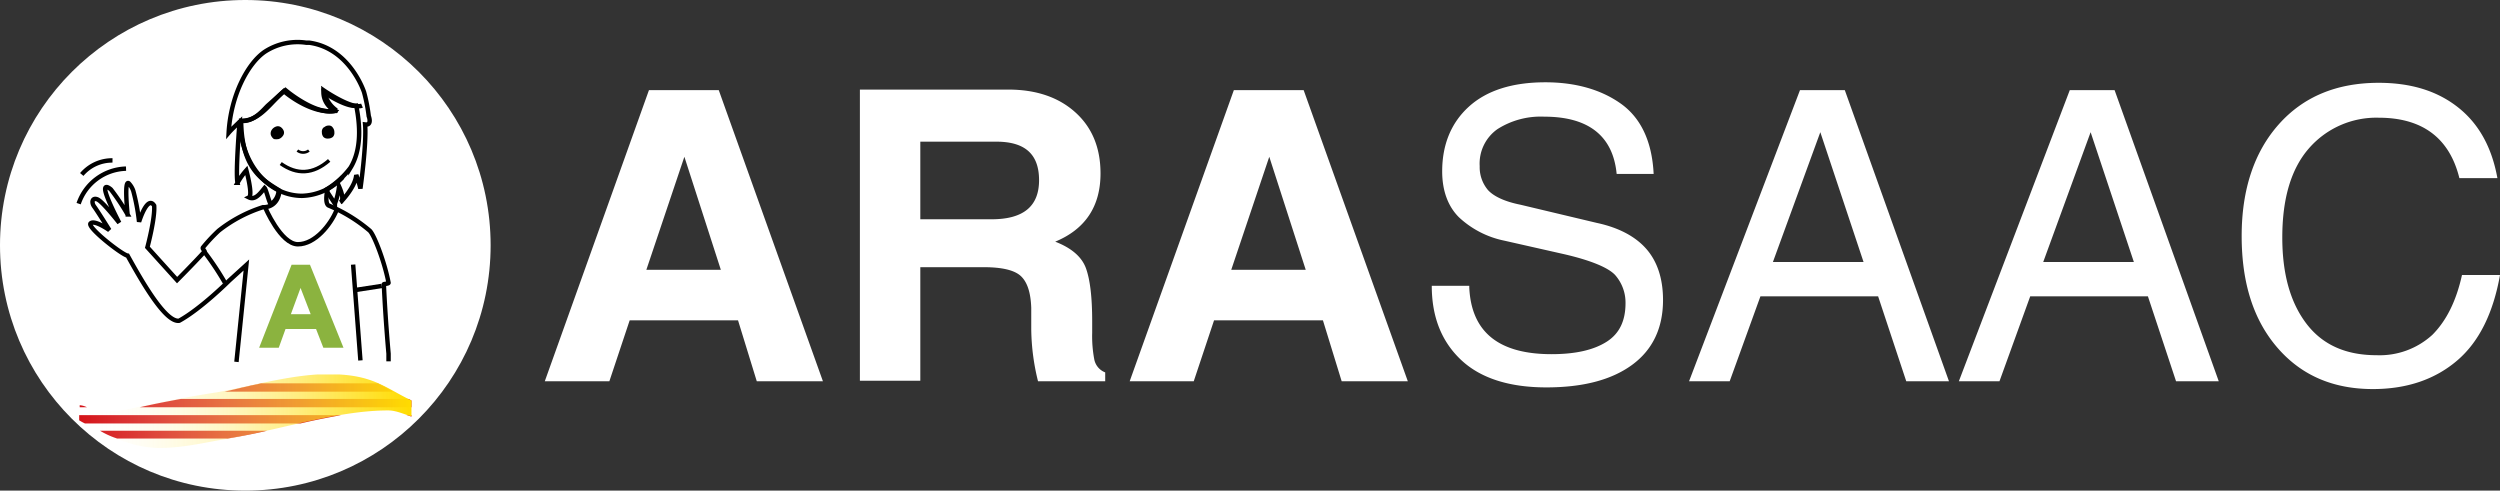 <svg id="Layer_1" data-name="Layer 1" xmlns="http://www.w3.org/2000/svg" xmlns:xlink="http://www.w3.org/1999/xlink" viewBox="0 0 480 94.2"><rect x="0" y="0" width="480" height="94.2" fill="#333333" stroke="none"/><defs><style>.cls-1{fill:#fff;}.cls-2{fill:#d41318;}.cls-3{fill:url(#linear-gradient);}.cls-4,.cls-5,.cls-6{fill:none;stroke:#000;stroke-miterlimit:3.86;}.cls-4{stroke-width:0.85px;}.cls-5{stroke-width:0.68px;}.cls-6{stroke-width:0.51px;}.cls-7{fill:#8bb33f;stroke:#8bb33f;stroke-miterlimit:10;stroke-width:0.34px;}</style><linearGradient id="linear-gradient" x1="25.3" y1="34.15" x2="89" y2="34.15" gradientTransform="matrix(1, 0, 0, -1, 0, 118.72)" gradientUnits="userSpaceOnUse"><stop offset="0" stop-color="#fff" stop-opacity="0"/><stop offset="0.14" stop-color="#fff8cf" stop-opacity="0.14"/><stop offset="0.38" stop-color="#ffee86" stop-opacity="0.38"/><stop offset="0.59" stop-color="#ffe74d" stop-opacity="0.59"/><stop offset="0.77" stop-color="#ffe123" stop-opacity="0.77"/><stop offset="0.92" stop-color="#ffdd09" stop-opacity="0.92"/><stop offset="1" stop-color="#ffdc00"/></linearGradient></defs><title>logo-arasaac-texto</title><g id="Fondo"><path d="M0-197.28Z" transform="translate(-10 -5.62)"/><path d="M500-197.28Z" transform="translate(-10 -5.62)"/><path d="M0,302.72Z" transform="translate(-10 -5.62)"/><path d="M500,302.72Z" transform="translate(-10 -5.62)"/></g><circle class="cls-1" cx="47.1" cy="47.1" r="47.1"/><g id="relleno"><path class="cls-1" d="M70.9,77.52h4.3c6.7.4,8.9,2.6,13.8,5v3c-.9-.1-2.7-1.1-4.5-1.1-9.8,0-21.4,3.9-31.2,5.5-4.1.7-7.8,1.6-12,1.7H40.2c-6.1-.2-10.8-3.2-14.9-5.4v-2.9c1.3.1,2.5,1.3,4.8,1.3a24.89,24.89,0,0,0,6.1-.8c5.2-1.1,10.4-2.1,15.6-2.9C57.4,79.92,64.5,77.92,70.9,77.52Z" transform="translate(-10 -5.62)"/><path class="cls-2" d="M60.2,79.22H82.5c1,.5,2,1,3,1.6H53.1C55.3,80.32,57.7,79.72,60.2,79.22Z" transform="translate(-10 -5.62)"/><path class="cls-2" d="M44.7,82.22H88.4a3.33,3.33,0,0,1,.6.3v1.3H36.8C39.4,83.22,42,82.72,44.7,82.22Zm-18,1.6H25.3v-.4A3.71,3.71,0,0,1,26.7,83.82Z" transform="translate(-10 -5.62)"/><path class="cls-2" d="M25.2,85.32H75.5c-3.2.6-4.8.9-7.8,1.6H26.3a10.91,10.91,0,0,1-1.1-.6Zm62.8,0h1v.3A6.21,6.21,0,0,0,88,85.32Z" transform="translate(-10 -5.62)"/><path class="cls-2" d="M29.2,88.32H61.3c-2.6.6-5.2,1.1-7.6,1.5H32.5A16.58,16.58,0,0,1,29.2,88.32Z" transform="translate(-10 -5.62)"/><path class="cls-3" d="M70.9,77.52h4.3c6.7.4,8.9,2.6,13.8,5v3c-.9-.1-2.7-1.1-4.5-1.1-9.8,0-21.4,3.9-31.2,5.5-4.1.7-7.8,1.6-12,1.7H40.2c-6.1-.2-10.8-3.2-14.9-5.4v-2.9c1.3.1,2.5,1.3,4.8,1.3a24.89,24.89,0,0,0,6.1-.8c5.2-1.1,10.4-2.1,15.6-2.9C57.4,79.92,64.5,77.92,70.9,77.52Z" transform="translate(-10 -5.62)"/></g><g id="contorno"><path class="cls-4" d="M75.8,39.62a11,11,0,0,1-7.8,3.6c-6.6,0-11.9-6.4-11.9-14.5" transform="translate(-10 -5.62)"/><path class="cls-4" d="M72.9,41.82s-.7,3,.3,3.3a30,30,0,0,1,7.8,4.8c.9.9,2.9,6.2,3.6,10,0,.2-1,.2-.9.3.3,6.7.9,13.3.9,13.3V75" transform="translate(-10 -5.62)"/><line class="cls-4" x1="67.8" y1="50.8" x2="69.2" y2="69.2"/><path class="cls-4" d="M63.7,42c-.3,3.7-3.2,3.4-3.2,3.4a26.89,26.89,0,0,0-8.5,4.5,31.25,31.25,0,0,0-3,3.2c-.3.3.5.7.2.9-2.3,2.5-5.2,5.4-5.2,5.4l-5.7-6.3s1.5-5.6,1.3-8c-1.3-2.1-2.9,3.1-2.9,3.1a38.75,38.75,0,0,0-1.1-5.9,3.88,3.88,0,0,0-.9-1.5c-.9-.6-.2,6-.2,6A42.55,42.55,0,0,0,31.3,42s-1-.9-1.1-.2c-.2,1.1,2.7,6.6,2.7,6.6s-3.2-4.1-4.2-4.5-1.2.6-.6,1.4,2.9,4.5,2.9,4.5-2.8-2-3.6-1.3,6.1,6.1,7.1,6.2c2.5,4.5,7.2,12.9,9.9,12.5,4.2-2.3,9.6-7.7,9.6-7.7l3.3-3-1.9,18.6" transform="translate(-10 -5.62)"/><path class="cls-4" d="M25.1,44.72A9.9,9.9,0,0,1,34.2,38" transform="translate(-10 -5.62)"/><path class="cls-4" d="M25.7,39.12a7.63,7.63,0,0,1,5.9-2.7" transform="translate(-10 -5.62)"/><path class="cls-4" d="M60.9,45.42s3,7.1,6.3,7.1,6.3-3.8,7.4-6.5" transform="translate(-10 -5.62)"/><path class="cls-4" d="M49.2,53.92a55.06,55.06,0,0,1,4,6" transform="translate(-10 -5.62)"/><line class="cls-4" x1="73.3" y1="54.9" x2="68.1" y2="55.7"/><path class="cls-4" d="M56.5,28.82c3.6-.1,5.6-3.8,8.3-5.9,0,0,6,5.1,9.8,3.9A5.77,5.77,0,0,1,72.2,23s5.4,3.7,7.3,2.9" transform="translate(-10 -5.62)"/><path class="cls-4" d="M72.8,42.42l1.5,2.3a13.56,13.56,0,0,0,.8-3.3c1.2,2.7.3,3,.3,3s2.8-2.8,3-5.2a18.69,18.69,0,0,1,.8,2.6s1.2-8.5.9-12.3c1.4.2.7-1.6.7-1.6a31.85,31.85,0,0,0-.9-4.6s-2.7-8.4-10.5-9.5h-.6a11.55,11.55,0,0,0-7.9,1.7c-3.3,2.2-6.6,8.4-7,15.6.6-.7,2.1-2.1,2.1-2.1s-.8,9.7-.4,11.7a14,14,0,0,1,1.7-2.4s1.3,4.8.5,5.2c1.2.6,2.2-.8,3-1.8.3.3.9,2.9,1.2,3.1a3.32,3.32,0,0,0,1.5-2.7c-3-1.9-7.1-4-7.2-13.3,2.5.3,4.4-2.3,5.2-3s3-2.7,3-2.7,5.1,4.5,9.9,3.8a4,4,0,0,1-2.3-3.6s4.3,2.9,6.3,2.6c.7,3.5,1.1,8.3-1.1,11.9A16.61,16.61,0,0,1,72.7,42Z" transform="translate(-10 -5.62)"/><path class="cls-5" d="M73.2,36.42c-3.1,2.7-6.2,2.8-9.3.6" transform="translate(-10 -5.62)"/><path class="cls-6" d="M67.1,34.52a1.79,1.79,0,0,0,2.2,0" transform="translate(-10 -5.62)"/><path d="M73.2,29.72a1.49,1.49,0,0,0-.6.1c-.2.1-.3.2-.5.3a1.1,1.1,0,0,0-.3.9,1.4,1.4,0,0,0,.3.9,1.1,1.1,0,0,0,.9.3,1.4,1.4,0,0,0,.9-.3,1.1,1.1,0,0,0,.3-.9,1.4,1.4,0,0,0-.3-.9A.84.84,0,0,0,73.2,29.72Z" transform="translate(-10 -5.62)"/><path d="M63.5,32.32a1.56,1.56,0,0,0,.8-.6,1,1,0,0,0,.2-.9,1.56,1.56,0,0,0-.6-.8,1,1,0,0,0-.9-.1,1.56,1.56,0,0,0-.8.6,1.23,1.23,0,0,0-.2,1,1.56,1.56,0,0,0,.6.8A2.64,2.64,0,0,0,63.5,32.32Z" transform="translate(-10 -5.62)"/><path class="cls-7" d="M75.7,72.22H72.2l-1.4-3.6H64.7l-1.3,3.6H60l6.1-15.6h3.3Zm-5.8-6.1-2.2-5.7-2.1,5.7Z" transform="translate(-10 -5.62)"/></g><path class="cls-1" d="M114.6,78.82l20-55.9H148l20,55.9H155.3l-3.6-11.7H130.9L127,78.82Zm19.5-21.4h14.3l-7-21.7Z" transform="translate(-10 -5.62)"/><path class="cls-1" d="M222.2,78.82H209.3a43.12,43.12,0,0,1-1.3-9.9v-4.2c-.1-2.8-.7-4.8-1.9-6s-3.6-1.8-7.2-1.8H186.7v21.8H175.1V22.82h28.5c5.4,0,9.7,1.5,12.9,4.4s4.8,6.8,4.8,11.7c0,6.3-2.9,10.7-8.7,13.1,3.1,1.2,5.1,2.9,5.9,5.1s1.2,5.6,1.2,10.2v2.2a23.88,23.88,0,0,0,.4,5.1,3.36,3.36,0,0,0,2.1,2.5Zm-12.7-38.6c0-5-2.7-7.4-8.2-7.4H186.7v14.9h13.7C206.5,47.72,209.5,45.22,209.5,40.22Z" transform="translate(-10 -5.62)"/><path class="cls-1" d="M226.9,78.82l20-55.9h13.4l20,55.9H267.6L264,67.12H243.1l-3.9,11.7Zm19.5-21.4h14.3l-7-21.7Z" transform="translate(-10 -5.62)"/><path class="cls-1" d="M292.1,60.82c.4,8.6,5.7,12.8,15.8,12.8,4.6,0,8.1-.8,10.6-2.4s3.6-4.1,3.6-7.4a8,8,0,0,0-2-5.4c-1.3-1.4-4.6-2.8-9.8-4l-11.5-2.6a18,18,0,0,1-8.7-4.5c-2.1-2.1-3.2-5.1-3.2-8.8,0-5.1,1.7-9.3,5.1-12.4s8.3-4.7,14.7-4.7c5.8,0,10.7,1.4,14.5,4.1s6,7.2,6.3,13.5h-7.1c-.7-7.3-5.4-11-13.9-11a15.44,15.44,0,0,0-9,2.4,8.09,8.09,0,0,0-3.4,7.1,6.8,6.8,0,0,0,1.6,4.6c1.1,1.2,3.2,2.2,6.2,2.8l14.7,3.5c4.2.9,7.4,2.6,9.5,5s3.2,5.7,3.2,9.8c0,5.4-2,9.6-6,12.5S313.8,80,306.9,80c-7.2,0-12.7-1.8-16.4-5.3s-5.6-8.2-5.6-14.2h7.2Z" transform="translate(-10 -5.62)"/><path class="cls-1" d="M334.3,78.82l21.3-55.9h8.6l20,55.9H376l-5.4-16.3H348l-5.9,16.3Zm16.1-22.9h17.4L359.5,31Z" transform="translate(-10 -5.62)"/><path class="cls-1" d="M386.1,78.82l21.3-55.9H416l20,55.9h-8.2l-5.4-16.3H399.8l-5.9,16.3Zm16.2-22.9h17.4L411.4,31Z" transform="translate(-10 -5.62)"/><path class="cls-1" d="M482.7,58.42H490c-1.3,7.3-4,12.8-8.2,16.4s-9.6,5.5-16.2,5.5c-7.6,0-13.7-2.6-18.3-7.9s-6.9-12.4-6.9-21.5c0-8.9,2.4-16.1,7.1-21.4s11.1-8,19.2-8c6.1,0,11.1,1.5,15.1,4.6s6.6,7.6,7.7,13.7h-7.3c-1.9-7.7-7.1-11.6-15.5-11.6a17.15,17.15,0,0,0-13.4,5.9q-5.1,5.85-5.1,17.1c0,6.9,1.5,12.4,4.6,16.5s7.6,6.1,13.5,6.1a15,15,0,0,0,10.7-3.9C479.7,67.22,481.6,63.42,482.7,58.42Z" transform="translate(-10 -5.62)"/></svg>